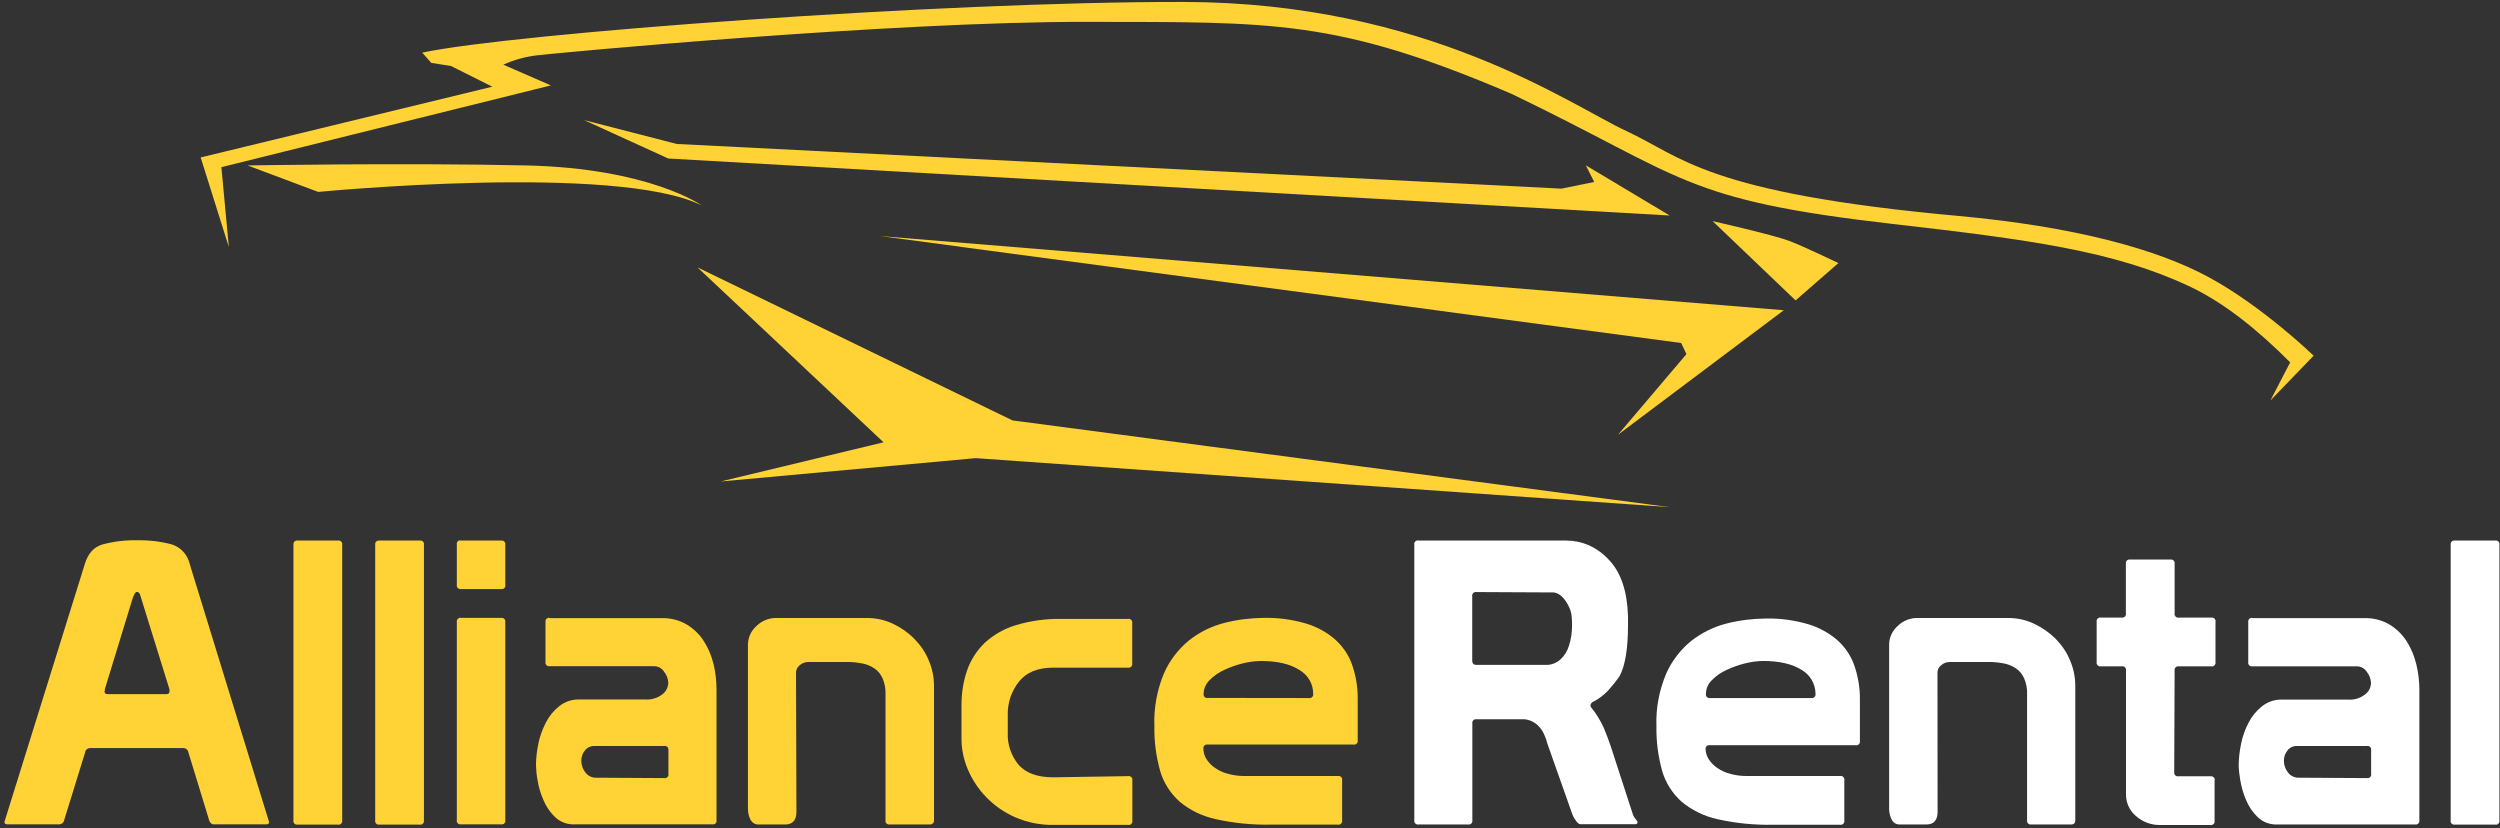 <svg width="163" height="54" viewBox="0 0 163 54" fill="none" xmlns="http://www.w3.org/2000/svg">
<rect x="0" y="0" width="163" height="54" fill="#333333" stroke="none"/>
<path d="M5.533 36.765C5.738 36.09 6.113 35.672 6.669 35.501C7.403 35.304 8.155 35.21 8.915 35.227C9.693 35.21 10.47 35.296 11.222 35.501C11.803 35.697 12.23 36.176 12.367 36.765L17.543 53.594C17.543 53.696 17.483 53.748 17.364 53.748H13.981C13.827 53.765 13.691 53.662 13.648 53.517L12.281 49.049C12.255 48.887 12.11 48.776 11.948 48.776H5.883C5.712 48.776 5.567 48.895 5.55 49.058L4.183 53.474C4.157 53.636 4.012 53.748 3.85 53.748H0.492C0.356 53.748 0.287 53.696 0.287 53.594L5.533 36.765ZM9.223 39.063C9.189 38.935 9.146 38.807 9.095 38.687C9.052 38.627 8.984 38.593 8.915 38.593C8.83 38.593 8.736 38.747 8.633 39.063L6.831 44.949C6.84 44.974 6.84 45 6.831 45.026C6.822 45.043 6.822 45.06 6.814 45.077C6.814 45.197 6.882 45.256 7.019 45.256H10.846C10.983 45.256 11.051 45.197 11.051 45.077C11.051 45.06 11.051 45.043 11.051 45.026C11.042 45 11.042 44.974 11.051 44.949L9.223 39.063Z" fill="#FFD335"/>
<path d="M19.405 35.245H22.037C22.165 35.219 22.284 35.304 22.31 35.424C22.319 35.45 22.319 35.484 22.31 35.518V53.491C22.336 53.619 22.25 53.739 22.131 53.765C22.105 53.773 22.071 53.773 22.037 53.765H19.405C19.286 53.79 19.166 53.713 19.132 53.594C19.124 53.56 19.124 53.525 19.132 53.5V35.501C19.115 35.381 19.201 35.262 19.32 35.245C19.354 35.245 19.38 35.245 19.405 35.245Z" fill="#FFD335"/>
<path d="M24.727 35.245H27.367C27.495 35.219 27.615 35.304 27.64 35.424C27.649 35.45 27.649 35.484 27.64 35.518V53.491C27.666 53.619 27.581 53.739 27.461 53.765C27.435 53.773 27.401 53.773 27.367 53.765H24.736C24.608 53.79 24.488 53.705 24.463 53.585C24.454 53.56 24.454 53.525 24.463 53.491V35.501C24.445 35.373 24.531 35.262 24.659 35.245C24.676 35.245 24.702 35.245 24.727 35.245Z" fill="#FFD335"/>
<path d="M30.058 35.245H32.689C32.809 35.227 32.928 35.313 32.945 35.432C32.945 35.458 32.945 35.484 32.945 35.509V38.14C32.971 38.269 32.885 38.388 32.766 38.405C32.74 38.414 32.715 38.414 32.689 38.405H30.058C29.93 38.431 29.81 38.345 29.785 38.226C29.776 38.2 29.776 38.166 29.785 38.132V35.501C29.759 35.373 29.844 35.253 29.964 35.227C29.998 35.245 30.024 35.245 30.058 35.245ZM29.785 40.558C29.759 40.43 29.844 40.31 29.964 40.285C29.989 40.276 30.024 40.276 30.058 40.285H32.689C32.809 40.267 32.928 40.353 32.945 40.472C32.945 40.498 32.945 40.524 32.945 40.549V53.483C32.971 53.611 32.885 53.73 32.766 53.747C32.74 53.756 32.715 53.756 32.689 53.747H30.058C29.93 53.773 29.81 53.688 29.785 53.568C29.776 53.542 29.776 53.508 29.785 53.474V40.558Z" fill="#FFD335"/>
<path d="M35.85 40.302H43.128C43.709 40.285 44.29 40.43 44.794 40.729C45.238 41.002 45.622 41.378 45.904 41.822C46.195 42.283 46.4 42.788 46.528 43.317C46.656 43.855 46.716 44.411 46.716 44.966V53.483C46.741 53.611 46.656 53.73 46.536 53.748C46.511 53.756 46.485 53.756 46.459 53.748H37.447C36.977 53.765 36.525 53.594 36.183 53.269C35.858 52.953 35.593 52.569 35.423 52.142C35.243 51.731 35.115 51.296 35.047 50.852C34.987 50.527 34.953 50.202 34.944 49.869C34.953 49.408 35.004 48.947 35.098 48.502C35.192 48.024 35.363 47.554 35.585 47.119C35.798 46.7 36.097 46.333 36.465 46.042C36.841 45.743 37.302 45.59 37.78 45.607H42.094C42.479 45.632 42.863 45.513 43.171 45.282C43.418 45.102 43.563 44.821 43.572 44.522C43.563 44.257 43.47 44.009 43.299 43.796C43.154 43.565 42.897 43.428 42.624 43.437H35.841C35.713 43.462 35.593 43.377 35.568 43.257C35.559 43.232 35.559 43.198 35.568 43.163V40.532C35.551 40.404 35.645 40.293 35.773 40.276C35.807 40.302 35.824 40.302 35.85 40.302ZM43.307 50.732C43.435 50.758 43.555 50.672 43.581 50.553C43.589 50.527 43.589 50.493 43.581 50.459V48.913C43.606 48.784 43.521 48.665 43.401 48.639C43.376 48.631 43.341 48.631 43.307 48.639H38.728C38.489 48.639 38.267 48.75 38.13 48.938C37.977 49.126 37.9 49.357 37.9 49.596C37.9 49.878 37.994 50.151 38.173 50.373C38.344 50.595 38.617 50.724 38.899 50.706L43.307 50.732Z" fill="#FFD335"/>
<path d="M51.927 52.927C51.927 53.465 51.687 53.756 51.2 53.756H49.475C49.253 53.773 49.039 53.645 48.937 53.449C48.817 53.226 48.766 52.979 48.766 52.722V42.01C48.774 41.557 48.971 41.139 49.304 40.831C49.663 40.472 50.15 40.276 50.654 40.293H56.488C57.086 40.285 57.676 40.413 58.222 40.669C58.743 40.917 59.222 41.25 59.623 41.66C60.025 42.07 60.349 42.548 60.563 43.078C60.785 43.599 60.896 44.163 60.896 44.727V53.483C60.896 53.654 60.802 53.756 60.614 53.756H58.009C57.881 53.782 57.761 53.696 57.735 53.577C57.727 53.551 57.727 53.517 57.735 53.483V45.273C57.752 44.914 57.684 44.547 57.539 44.214C57.419 43.958 57.24 43.727 57.001 43.573C56.753 43.411 56.48 43.3 56.189 43.249C55.856 43.189 55.523 43.155 55.181 43.163H52.687C52.49 43.163 52.294 43.24 52.149 43.368C52.004 43.471 51.918 43.633 51.901 43.804L51.927 52.927Z" fill="#FFD335"/>
<path d="M73.556 50.604C73.684 50.578 73.804 50.664 73.829 50.783C73.838 50.809 73.838 50.843 73.829 50.877V53.508C73.855 53.636 73.77 53.756 73.65 53.782C73.624 53.79 73.59 53.79 73.556 53.782H68.704C67.833 53.799 66.97 53.628 66.175 53.278C64.791 52.671 63.69 51.552 63.1 50.16C62.835 49.536 62.69 48.861 62.69 48.186V46.034C62.681 45.231 62.801 44.436 63.066 43.676C63.305 43.001 63.707 42.386 64.228 41.891C64.808 41.37 65.501 40.977 66.252 40.754C67.209 40.472 68.2 40.336 69.191 40.353H73.547C73.676 40.327 73.795 40.413 73.821 40.532C73.829 40.558 73.829 40.592 73.821 40.626V43.257C73.846 43.386 73.761 43.505 73.641 43.531C73.616 43.539 73.582 43.539 73.547 43.531H68.67C67.67 43.531 66.927 43.83 66.44 44.436C65.936 45.068 65.68 45.854 65.706 46.657V47.768C65.671 48.528 65.928 49.28 66.415 49.869C66.893 50.407 67.645 50.681 68.67 50.681L73.556 50.604Z" fill="#FFD335"/>
<path d="M78.46 48.793C78.46 49.049 78.528 49.288 78.665 49.502C78.81 49.724 78.998 49.92 79.22 50.066C79.476 50.245 79.758 50.373 80.057 50.45C80.39 50.544 80.74 50.595 81.091 50.595H87.233C87.352 50.57 87.472 50.647 87.506 50.766C87.514 50.8 87.514 50.834 87.506 50.86V53.491C87.532 53.619 87.446 53.739 87.327 53.765C87.301 53.773 87.267 53.773 87.233 53.765H82.876C81.654 53.79 80.441 53.671 79.254 53.406C78.391 53.218 77.58 52.825 76.905 52.261C76.307 51.723 75.863 51.031 75.641 50.262C75.376 49.314 75.248 48.332 75.265 47.341C75.222 46.162 75.436 44.983 75.897 43.889C76.264 43.052 76.836 42.309 77.546 41.737C78.22 41.207 79.006 40.823 79.843 40.609C80.68 40.396 81.543 40.293 82.415 40.285C83.346 40.267 84.277 40.396 85.174 40.66C85.874 40.874 86.532 41.233 87.079 41.72C87.574 42.172 87.959 42.745 88.172 43.386C88.412 44.094 88.531 44.829 88.522 45.581V48.272C88.548 48.4 88.463 48.52 88.343 48.545C88.317 48.554 88.283 48.554 88.249 48.545H78.716C78.588 48.528 78.477 48.614 78.46 48.742C78.46 48.759 78.451 48.776 78.46 48.793ZM85.345 45.513C85.473 45.538 85.592 45.453 85.618 45.333C85.627 45.308 85.627 45.273 85.618 45.239C85.627 44.59 85.276 44.001 84.713 43.676C84.115 43.291 83.269 43.095 82.184 43.095C81.8 43.104 81.415 43.155 81.039 43.249C80.621 43.351 80.211 43.497 79.826 43.676C79.468 43.838 79.134 44.069 78.861 44.351C78.622 44.581 78.477 44.906 78.477 45.239C78.451 45.367 78.536 45.487 78.656 45.504C78.682 45.513 78.707 45.513 78.733 45.504L85.345 45.513Z" fill="#FFD335"/>
<path d="M92.52 35.245H102.122C102.609 35.245 103.087 35.339 103.54 35.526C104.061 35.757 104.531 36.09 104.907 36.509C105.684 37.32 106.094 38.542 106.146 40.173V40.763C106.146 42.275 105.966 43.377 105.607 44.069C105.377 44.402 105.129 44.709 104.864 45.008C104.557 45.333 104.198 45.598 103.805 45.794L103.737 45.871C103.711 45.906 103.694 45.957 103.702 45.999C103.702 46.034 103.711 46.068 103.728 46.102C104.061 46.512 104.343 46.965 104.565 47.452C104.728 47.836 104.873 48.238 105.018 48.648L106.436 53.013C106.47 53.15 106.539 53.278 106.632 53.389C106.726 53.5 106.769 53.568 106.769 53.611C106.769 53.696 106.718 53.739 106.615 53.739H103.053C102.951 53.739 102.84 53.654 102.72 53.466C102.618 53.329 102.541 53.175 102.489 53.013L100.892 48.494C100.653 47.529 100.157 46.999 99.423 46.896H96.27C96.142 46.871 96.023 46.956 95.997 47.076C95.989 47.101 95.989 47.136 95.997 47.17V53.483C96.023 53.611 95.937 53.73 95.818 53.756C95.792 53.764 95.758 53.764 95.724 53.756H92.486C92.358 53.782 92.239 53.696 92.213 53.577C92.204 53.551 92.204 53.517 92.213 53.483V35.501C92.187 35.373 92.273 35.262 92.401 35.236C92.452 35.227 92.486 35.236 92.52 35.245ZM96.262 38.602C96.134 38.576 96.014 38.661 95.989 38.781C95.98 38.807 95.98 38.841 95.989 38.875V43.078C95.989 43.257 96.082 43.351 96.262 43.351H100.935C101.234 43.326 101.524 43.197 101.746 42.992C102.011 42.745 102.199 42.437 102.301 42.087C102.438 41.66 102.498 41.216 102.498 40.772C102.498 40.549 102.489 40.336 102.464 40.114C102.438 39.917 102.378 39.729 102.293 39.558C102.02 38.995 101.686 38.679 101.311 38.627L96.262 38.602Z" fill="white"/>
<path d="M111.203 48.793C111.203 49.049 111.271 49.288 111.408 49.502C111.553 49.724 111.741 49.92 111.963 50.066C112.219 50.245 112.501 50.373 112.8 50.45C113.133 50.544 113.483 50.595 113.834 50.595H119.976C120.104 50.57 120.223 50.655 120.249 50.775C120.258 50.8 120.258 50.834 120.249 50.869V53.5C120.275 53.628 120.189 53.747 120.07 53.773C120.044 53.782 120.01 53.782 119.976 53.773H115.619C114.398 53.799 113.184 53.679 111.989 53.414C111.126 53.226 110.323 52.833 109.639 52.27C109.041 51.731 108.597 51.039 108.375 50.271C108.11 49.322 107.982 48.34 107.999 47.349C107.956 46.179 108.179 45.008 108.631 43.932C108.999 43.095 109.571 42.352 110.28 41.779C110.955 41.25 111.741 40.865 112.578 40.652C113.415 40.438 114.278 40.336 115.149 40.327C116.08 40.31 117.011 40.438 117.908 40.703C118.617 40.917 119.267 41.276 119.822 41.762C120.317 42.215 120.702 42.788 120.915 43.428C121.155 44.137 121.274 44.872 121.266 45.624V48.314C121.291 48.443 121.206 48.562 121.086 48.588C121.061 48.596 121.026 48.596 120.992 48.588H111.459C111.331 48.571 111.22 48.656 111.203 48.784C111.203 48.784 111.203 48.784 111.203 48.793ZM118.096 45.513C118.225 45.538 118.344 45.453 118.37 45.333C118.378 45.307 118.378 45.273 118.37 45.239C118.37 44.59 118.028 44.001 117.464 43.676C116.858 43.291 116.021 43.095 114.936 43.095C114.551 43.104 114.167 43.155 113.791 43.249C113.372 43.351 112.971 43.496 112.578 43.676C112.219 43.838 111.886 44.069 111.613 44.351C111.365 44.581 111.228 44.906 111.228 45.239C111.203 45.367 111.288 45.487 111.408 45.513C111.433 45.521 111.467 45.521 111.502 45.513H118.096Z" fill="white"/>
<path d="M126.331 52.927C126.331 53.465 126.092 53.756 125.605 53.756H123.88C123.658 53.773 123.444 53.645 123.342 53.449C123.23 53.226 123.171 52.979 123.171 52.722V42.01C123.179 41.557 123.376 41.139 123.709 40.831C124.068 40.472 124.555 40.276 125.059 40.293H130.893C131.491 40.285 132.08 40.413 132.627 40.669C133.148 40.917 133.627 41.25 134.037 41.66C134.438 42.07 134.763 42.548 134.976 43.078C135.198 43.599 135.309 44.163 135.309 44.727V53.483C135.309 53.662 135.216 53.756 135.036 53.756H132.422C132.294 53.773 132.183 53.688 132.166 53.559C132.166 53.534 132.166 53.508 132.166 53.483V45.273C132.183 44.914 132.115 44.547 131.969 44.214C131.85 43.958 131.67 43.727 131.431 43.573C131.183 43.411 130.91 43.3 130.62 43.249C130.287 43.189 129.953 43.155 129.612 43.163H127.109C126.912 43.163 126.716 43.24 126.571 43.368C126.425 43.471 126.34 43.633 126.323 43.804L126.331 52.927Z" fill="white"/>
<path d="M141.759 50.339C141.733 50.467 141.819 50.587 141.938 50.612C141.964 50.621 141.998 50.621 142.032 50.612H144.185C144.305 50.621 144.407 50.724 144.399 50.843C144.399 50.852 144.399 50.869 144.39 50.877V53.517C144.416 53.645 144.33 53.765 144.211 53.79C144.185 53.799 144.151 53.799 144.117 53.79H140.871C140.273 53.807 139.7 53.594 139.256 53.201C138.846 52.851 138.615 52.346 138.615 51.808V43.719C138.641 43.59 138.556 43.471 138.436 43.445C138.41 43.437 138.376 43.437 138.342 43.445H136.975C136.847 43.471 136.728 43.386 136.702 43.266C136.693 43.24 136.693 43.206 136.702 43.172V40.541C136.676 40.421 136.753 40.302 136.873 40.267C136.907 40.259 136.941 40.259 136.967 40.267H138.334C138.462 40.293 138.581 40.208 138.607 40.088C138.615 40.062 138.615 40.028 138.607 39.994V36.757C138.581 36.628 138.667 36.509 138.786 36.483C138.812 36.475 138.846 36.475 138.88 36.483H141.511C141.64 36.458 141.759 36.543 141.785 36.663C141.793 36.688 141.793 36.722 141.785 36.757V39.994C141.759 40.122 141.845 40.242 141.964 40.267C141.99 40.276 142.024 40.276 142.058 40.267H144.177C144.305 40.242 144.424 40.327 144.45 40.447C144.459 40.472 144.459 40.507 144.45 40.541V43.172C144.476 43.3 144.39 43.42 144.271 43.445C144.245 43.454 144.211 43.454 144.177 43.445H142.058C141.93 43.42 141.81 43.505 141.785 43.625C141.776 43.65 141.776 43.684 141.785 43.719L141.759 50.339Z" fill="white"/>
<path d="M146.867 40.302H154.146C154.726 40.285 155.307 40.43 155.811 40.729C156.256 41.002 156.64 41.378 156.922 41.822C157.212 42.283 157.417 42.788 157.545 43.317C157.674 43.855 157.742 44.411 157.742 44.966V53.483C157.768 53.611 157.682 53.73 157.563 53.756C157.537 53.764 157.503 53.764 157.469 53.756H148.465C147.995 53.773 147.542 53.602 147.201 53.278C146.876 52.962 146.611 52.577 146.44 52.15C146.261 51.74 146.141 51.304 146.064 50.86C146.005 50.535 145.97 50.211 145.962 49.878C145.97 49.416 146.022 48.955 146.116 48.511C146.21 48.033 146.372 47.563 146.603 47.127C146.816 46.709 147.115 46.341 147.482 46.051C147.858 45.752 148.32 45.598 148.798 45.615H153.112C153.496 45.641 153.881 45.521 154.188 45.29C154.436 45.111 154.581 44.829 154.59 44.53C154.581 44.265 154.487 44.018 154.316 43.804C154.171 43.573 153.915 43.437 153.642 43.445H146.859C146.731 43.471 146.611 43.386 146.586 43.266C146.577 43.24 146.577 43.206 146.586 43.172V40.541C146.568 40.413 146.662 40.302 146.782 40.285C146.816 40.293 146.842 40.302 146.867 40.302ZM154.325 50.732C154.453 50.758 154.573 50.672 154.598 50.553C154.607 50.527 154.607 50.493 154.598 50.459V48.912C154.624 48.784 154.539 48.665 154.419 48.639C154.393 48.63 154.359 48.63 154.325 48.639H149.729C149.498 48.639 149.276 48.75 149.14 48.938C148.986 49.126 148.909 49.357 148.909 49.596C148.909 49.878 149.003 50.151 149.182 50.373C149.353 50.595 149.627 50.723 149.909 50.706L154.325 50.732Z" fill="white"/>
<path d="M160.057 35.245H162.688C162.816 35.219 162.936 35.304 162.961 35.424C162.97 35.45 162.97 35.484 162.961 35.518V53.491C162.987 53.619 162.902 53.739 162.782 53.765C162.756 53.773 162.722 53.773 162.688 53.765H160.057C159.929 53.79 159.809 53.705 159.784 53.585C159.775 53.56 159.775 53.525 159.784 53.491V35.501C159.767 35.373 159.852 35.262 159.98 35.245C160.006 35.245 160.031 35.245 160.057 35.245Z" fill="white"/>
<path d="M46.989 31.392L63.613 29.871L108.862 33.066L66.013 27.411L45.477 17.433L57.607 28.838L46.989 31.392Z" fill="#FFD335"/>
<path d="M116.302 20.227L105.496 28.342L109.955 23.089L109.614 22.363L57.385 15.392L116.302 20.227Z" fill="#FFD335"/>
<path d="M117.071 19.586L119.865 17.152C119.865 17.152 117.533 16.033 116.661 15.708C115.568 15.298 111.664 14.418 111.664 14.418L117.071 19.586Z" fill="#FFD335"/>
<path d="M103.395 10.779L108.862 14.051L43.572 10.335L38.088 7.832L44.127 9.387L101.806 12.3L103.942 11.864L103.395 10.779Z" fill="#FFD335"/>
<path d="M14.921 16.109L14.434 10.899L35.918 5.568L32.817 4.218C33.5 3.902 34.227 3.706 34.97 3.612C36.225 3.458 58.094 1.399 70.882 1.425C82.97 1.451 87.104 1.22 98.543 6.115C109.896 11.573 109.656 13.026 123.444 14.606C132.251 15.614 137.812 16.357 142.699 18.646C145.014 19.723 147.243 21.542 149.319 23.627L148.029 26.113L150.848 23.191C150.848 23.191 147.576 20.022 144.074 18.108C140.665 16.238 135.224 14.768 127.655 14.076C111.22 12.581 109.673 10.224 106.034 8.541C102.395 6.858 93.058 0.152 77.169 0.127C61.281 0.101 33.398 2.177 27.529 3.432L28.119 4.099L29.409 4.304L32.099 5.653L13.084 10.266L14.921 16.109Z" fill="#FFD335"/>
<path d="M16.142 10.787L20.747 12.513C20.747 12.513 40.249 10.625 45.767 13.402C45.767 13.402 42.367 10.967 34.312 10.787C26.256 10.608 16.142 10.787 16.142 10.787Z" fill="#FFD335"/>
</svg>
